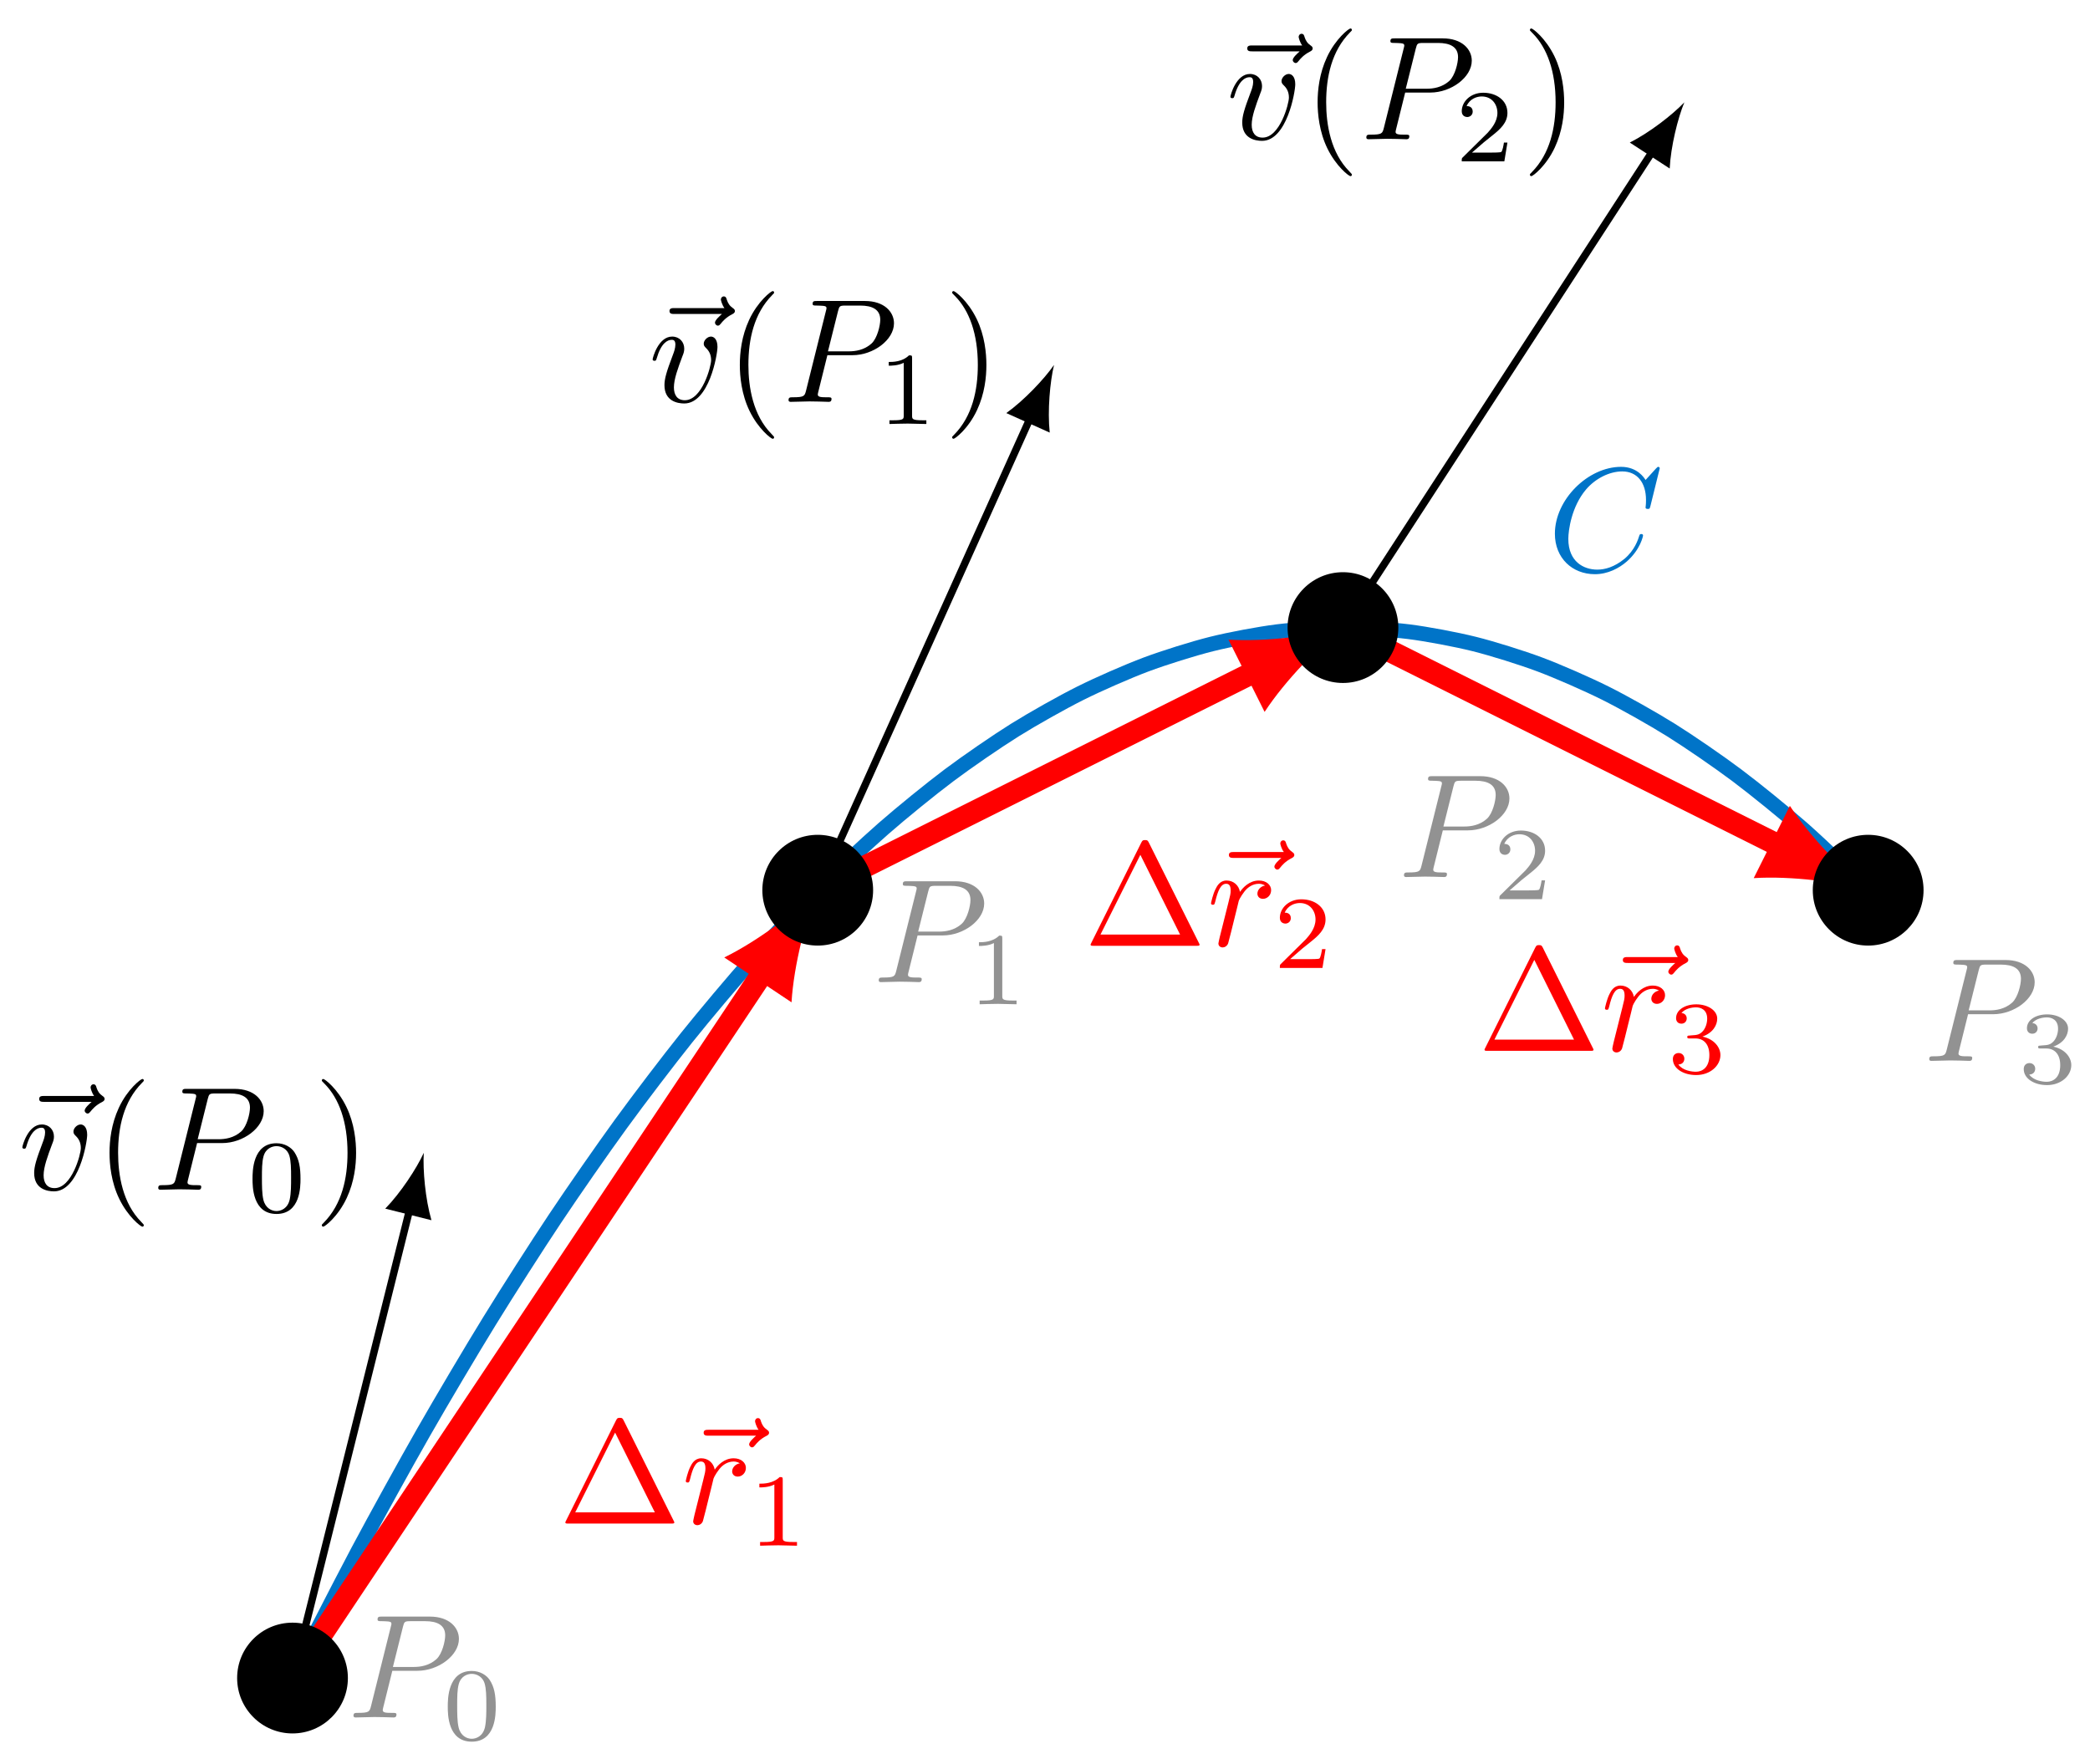 <svg xmlns="http://www.w3.org/2000/svg" xmlns:xlink="http://www.w3.org/1999/xlink" version="1.1" width="141pt" height="119pt" viewBox="0 0 141 119">
<defs>
<path id="font_1_1" d="M.76 .695C.76 .698 .758 .705 .749 .705 .746 .705 .745 .704 .734 .693L.664 .616C.655 .63 .609 .705 .498 .705 .275 .705 .05 .484 .05 .252 .05 .087 .168-.022 .321-.022 .408-.022 .484 .018 .537 .064 .63 .146 .647 .237 .647 .24 .647 .25 .637 .25 .635 .25 .629 .25 .624 .248 .622 .24 .613 .211 .59 .14 .521 .082 .452 .026 .389 .009 .337 .009 .247 .009 .141 .061 .141 .217 .141 .274 .162 .436 .262 .553 .323 .624 .417 .674 .506 .674 .608 .674 .667 .597 .667 .481 .667 .441 .664 .44 .664 .43 .664 .42 .675 .42 .679 .42 .692 .42 .692 .422 .697 .44L.76 .695Z"/>
<path id="font_2_1" d="M.442 .698C.435 .711 .433 .716 .416 .716 .399 .716 .397 .711 .39 .698L.052 .02C.047 .011 .047 .009 .047 .008 .047 0 .053 0 .069 0H.763C.779 0 .785 0 .785 .008 .785 .009 .785 .011 .78 .02L.442 .698M.384 .616 .653 .076H.114L.384 .616Z"/>
<path id="font_1_5" d="M.537 .595C.523 .582 .49 .554 .49 .536 .49 .526 .5 .516 .51 .516 .519 .516 .524 .523 .529 .529 .541 .544 .564 .572 .608 .594 .615 .598 .625 .603 .625 .615 .625 .625 .618 .63 .611 .635 .589 .65 .578 .668 .57 .692 .568 .701 .564 .714 .55 .714 .536 .714 .53 .701 .53 .693 .53 .688 .538 .656 .554 .635H.217C.2 .635 .182 .635 .182 .615 .182 .595 .2 .595 .217 .595H.537Z"/>
<path id="font_1_3" d="M.088 .059C.085 .044 .079 .021 .079 .016 .079-.002 .093-.011 .108-.011 .12-.011 .138-.003 .145 .017 .147 .021 .181 .157 .185 .175 .193 .208 .211 .278 .217 .305 .221 .318 .249 .365 .273 .387 .281 .394 .31 .42 .353 .42 .379 .42 .394 .408 .395 .408 .365 .403 .343 .379 .343 .353 .343 .337 .354 .318 .381 .318 .408 .318 .436 .341 .436 .377 .436 .412 .404 .442 .353 .442 .288 .442 .244 .393 .225 .365 .217 .41 .181 .442 .134 .442 .088 .442 .069 .403 .06 .385 .042 .351 .029 .291 .029 .288 .029 .278 .039 .278 .041 .278 .051 .278 .052 .279 .058 .301 .075 .372 .095 .42 .131 .42 .148 .42 .162 .412 .162 .374 .162 .353 .159 .342 .146 .29L.088 .059Z"/>
<path id="font_3_2" d="M.335 .636C.335 .663 .333 .664 .305 .664 .241 .601 .15 .6 .109 .6V.564C.133 .564 .199 .564 .254 .592V.082C.254 .049 .254 .036 .154 .036H.116V0C.134 .001 .257 .004 .294 .004 .325 .004 .451 .001 .473 0V.036H.435C.335 .036 .335 .049 .335 .082V.636Z"/>
<path id="font_3_3" d="M.505 .182H.471C.468 .16 .458 .101 .445 .091 .437 .085 .36 .085 .346 .085H.162C.267 .178 .302 .206 .362 .253 .436 .312 .505 .374 .505 .469 .505 .59 .399 .664 .271 .664 .147 .664 .063 .577 .063 .485 .063 .434 .106 .429 .116 .429 .14 .429 .169 .446 .169 .482 .169 .5 .162 .535 .11 .535 .141 .606 .209 .628 .256 .628 .356 .628 .408 .55 .408 .469 .408 .382 .346 .313 .314 .277L.073 .039C.063 .03 .063 .028 .063 0H.475L.505 .182Z"/>
<path id="font_3_4" d="M.273 .334C.351 .334 .407 .28 .407 .173 .407 .049 .335 .012 .277 .012 .237 .012 .149 .023 .107 .082 .154 .084 .165 .117 .165 .138 .165 .17 .141 .193 .11 .193 .082 .193 .054 .176 .054 .135 .054 .041 .158-.02 .279-.02 .418-.02 .514 .073 .514 .173 .514 .251 .45 .329 .34 .352 .445 .39 .483 .465 .483 .526 .483 .605 .392 .664 .281 .664 .17 .664 .085 .61 .085 .53 .085 .496 .107 .477 .137 .477 .168 .477 .188 .5 .188 .528 .188 .557 .168 .578 .137 .58 .172 .624 .241 .635 .278 .635 .323 .635 .386 .613 .386 .526 .386 .484 .372 .438 .346 .407 .313 .369 .285 .367 .235 .364 .21 .362 .208 .362 .203 .361 .201 .361 .193 .359 .193 .348 .193 .334 .202 .334 .219 .334H.273Z"/>
<path id="font_1_4" d="M.468 .372C.468 .426 .442 .442 .424 .442 .399 .442 .375 .416 .375 .394 .375 .381 .38 .375 .391 .364 .412 .344 .425 .318 .425 .282 .425 .24 .364 .011 .247 .011 .196 .011 .173 .046 .173 .098 .173 .154 .2 .227 .231 .31 .238 .327 .243 .341 .243 .36 .243 .405 .211 .442 .161 .442 .067 .442 .029 .297 .029 .288 .029 .278 .039 .278 .041 .278 .051 .278 .052 .28 .057 .296 .086 .397 .129 .42 .158 .42 .166 .42 .183 .42 .183 .388 .183 .363 .173 .336 .166 .318 .122 .202 .109 .156 .109 .113 .109 .005 .197-.011 .243-.011 .411-.011 .468 .32 .468 .372Z"/>
<path id="font_2_2" d="M.331-.24C.331-.237 .331-.235 .314-.218 .189-.092 .157 .097 .157 .25 .157 .424 .195 .598 .318 .723 .331 .735 .331 .737 .331 .74 .331 .747 .327 .75 .321 .75 .311 .75 .221 .682 .162 .555 .111 .445 .099 .334 .099 .25 .099 .172 .11 .051 .165-.062 .225-.185 .311-.25 .321-.25 .327-.25 .331-.247 .331-.24Z"/>
<path id="font_1_2" d="M.303 .316H.473C.615 .316 .754 .42 .754 .532 .754 .609 .688 .683 .557 .683H.233C.214 .683 .203 .683 .203 .664 .203 .652 .212 .652 .232 .652 .245 .652 .263 .651 .275 .65 .291 .648 .297 .645 .297 .634 .297 .63 .296 .627 .293 .615L.159 .078C.149 .039 .147 .031 .068 .031 .051 .031 .04 .031 .04 .012 .04 0 .052 0 .055 0 .083 0 .154 .003 .182 .003 .203 .003 .225 .002 .246 .002 .268 .002 .29 0 .311 0 .318 0 .331 0 .331 .02 .331 .031 .322 .031 .303 .031 .266 .031 .238 .031 .238 .049 .238 .055 .24 .06 .241 .066L.303 .316M.375 .614C.384 .649 .386 .652 .429 .652H.525C.608 .652 .661 .625 .661 .556 .661 .517 .641 .431 .602 .395 .552 .35 .492 .342 .448 .342H.307L.375 .614Z"/>
<path id="font_3_1" d="M.516 .319C.516 .429 .503 .508 .457 .578 .426 .624 .364 .664 .284 .664 .052 .664 .052 .391 .052 .319 .052 .247 .052-.02 .284-.02 .516-.02 .516 .247 .516 .319M.284 .008C.238 .008 .177 .035 .157 .117 .143 .176 .143 .258 .143 .332 .143 .405 .143 .481 .158 .536 .179 .615 .243 .636 .284 .636 .338 .636 .39 .603 .408 .545 .424 .491 .425 .419 .425 .332 .425 .258 .425 .184 .412 .121 .392 .03 .324 .008 .284 .008Z"/>
<path id="font_2_3" d="M.289 .25C.289 .328 .278 .449 .223 .562 .163 .685 .077 .75 .067 .75 .061 .75 .057 .746 .057 .74 .057 .737 .057 .735 .076 .717 .174 .618 .231 .459 .231 .25 .231 .079 .194-.097 .07-.223 .057-.235 .057-.237 .057-.24 .057-.246 .061-.25 .067-.25 .077-.25 .167-.182 .226-.055 .277 .055 .289 .166 .289 .25Z"/>
</defs>
<path transform="matrix(1,0,0,-1,90.601,77.772)" stroke-width=".996" stroke-linecap="butt" stroke-miterlimit="10" stroke-linejoin="miter" fill="none" stroke="#0074c8" d="M-70.867-35.433C-70.867-35.433-67.667-29.156-66.438-26.852-65.209-24.547-63.238-20.975-62.009-18.824-60.78-16.673-58.809-13.347-57.579-11.35-56.35-9.353-54.379-6.273-53.15-4.429-51.921-2.586-49.95 .248-48.721 1.938-47.492 3.628-45.521 6.215-44.292 7.751-43.063 9.287-41.092 11.628-39.863 13.011-38.634 14.393-36.663 16.488-35.433 17.717-34.204 18.946-32.233 20.794-31.004 21.869-29.775 22.945-27.804 24.546-26.575 25.468-25.346 26.39-23.375 27.745-22.146 28.513-20.917 29.281-18.946 30.39-17.717 31.004-16.488 31.619-14.517 32.481-13.288 32.942-12.058 33.403-10.087 34.019-8.858 34.326-7.629 34.633-5.658 35.003-4.429 35.157-3.2 35.31-1.229 35.433 0 35.433 1.229 35.433 3.2 35.31 4.429 35.157 5.658 35.003 7.629 34.633 8.858 34.326 10.087 34.019 12.058 33.403 13.288 32.942 14.517 32.481 16.488 31.619 17.717 31.004 18.946 30.39 20.917 29.281 22.146 28.513 23.375 27.745 25.346 26.39 26.575 25.468 27.804 24.546 29.775 22.945 31.004 21.869 32.233 20.794 35.433 17.717 35.433 17.717"/>
<use data-text="C" xlink:href="#font_1_1" transform="matrix(9.963,0,0,-9.963,104.401,38.518)" fill="#0074c8"/>
<path transform="matrix(1,0,0,-1,90.601,77.772)" stroke-width="1.494" stroke-linecap="butt" stroke-miterlimit="10" stroke-linejoin="miter" fill="none" stroke="#ff0000" d="M-70.867-35.433-39.064 12.271"/>
<path transform="matrix(.555,-.832,-.832,-.555,51.534,65.501)" d="M6.545 0C4.606 .364 1.455 1.455-.727 2.727V-2.727C1.455-1.455 4.606-.364 6.545 0" fill="#ff0000"/>
<path transform="matrix(1,0,0,-1,90.601,77.772)" stroke-width="1.494" stroke-linecap="butt" stroke-miterlimit="10" stroke-linejoin="miter" fill="none" stroke="#ff0000" d="M-35.433 17.717-5.854 32.507"/>
<path transform="matrix(.894,-.447,-.447,-.894,84.746,45.264)" d="M6.545 0C4.606 .364 1.455 1.455-.727 2.727V-2.727C1.455-1.455 4.606-.364 6.545 0" fill="#ff0000"/>
<path transform="matrix(1,0,0,-1,90.601,77.772)" stroke-width="1.494" stroke-linecap="butt" stroke-miterlimit="10" stroke-linejoin="miter" fill="none" stroke="#ff0000" d="M0 35.433 29.579 20.644"/>
<path transform="matrix(.894,.447,.447,-.894,120.182,57.128)" d="M6.545 0C4.606 .364 1.455 1.455-.727 2.727V-2.727C1.455-1.455 4.606-.364 6.545 0" fill="#ff0000"/>
<path transform="matrix(1,0,0,-1,90.601,77.772)" d="M-67.131-35.433C-67.131-33.37-68.804-31.697-70.867-31.697-72.93-31.697-74.603-33.37-74.603-35.433-74.603-37.497-72.93-39.17-70.867-39.17-68.804-39.17-67.131-37.497-67.131-35.433ZM-70.867-35.433"/>
<path transform="matrix(1,0,0,-1,90.601,77.772)" d="M-31.697 17.717C-31.697 19.78-33.37 21.453-35.433 21.453-37.497 21.453-39.17 19.78-39.17 17.717-39.17 15.653-37.497 13.981-35.433 13.981-33.37 13.981-31.697 15.653-31.697 17.717ZM-35.433 17.717"/>
<path transform="matrix(1,0,0,-1,90.601,77.772)" d="M3.736 35.433C3.736 37.497 2.063 39.17 0 39.17-2.063 39.17-3.736 37.497-3.736 35.433-3.736 33.37-2.063 31.697 0 31.697 2.063 31.697 3.736 33.37 3.736 35.433ZM0 35.433"/>
<path transform="matrix(1,0,0,-1,90.601,77.772)" d="M39.17 17.717C39.17 19.78 37.497 21.453 35.433 21.453 33.37 21.453 31.697 19.78 31.697 17.717 31.697 15.653 33.37 13.981 35.433 13.981 37.497 13.981 39.17 15.653 39.17 17.717ZM35.433 17.717"/>
<path transform="matrix(1,0,0,-1,90.601,77.772)" stroke-width=".797" stroke-linecap="butt" stroke-miterlimit="10" stroke-linejoin="miter" fill="none" stroke="#ff0000" d=""/>
<use data-text="&#x2206;" xlink:href="#font_2_1" transform="matrix(9.963,0,0,-9.963,37.672,102.783)" fill="#ff0000"/>
<use data-text="&#x20d7;" xlink:href="#font_1_5" transform="matrix(9.963,0,0,-9.963,45.658,102.783)" fill="#ff0000"/>
<use data-text="r" xlink:href="#font_1_3" transform="matrix(9.963,0,0,-9.963,45.977,102.783)" fill="#ff0000"/>
<use data-text="1" xlink:href="#font_3_2" transform="matrix(6.974,0,0,-6.974,50.47,104.278)" fill="#ff0000"/>
<path transform="matrix(1,0,0,-1,90.601,77.772)" stroke-width=".797" stroke-linecap="butt" stroke-miterlimit="10" stroke-linejoin="miter" fill="none" stroke="#ff0000" d=""/>
<use data-text="&#x2206;" xlink:href="#font_2_1" transform="matrix(9.963,0,0,-9.963,73.107,63.806)" fill="#ff0000"/>
<use data-text="&#x20d7;" xlink:href="#font_1_5" transform="matrix(9.963,0,0,-9.963,81.093,63.806)" fill="#ff0000"/>
<use data-text="r" xlink:href="#font_1_3" transform="matrix(9.963,0,0,-9.963,81.412,63.806)" fill="#ff0000"/>
<use data-text="2" xlink:href="#font_3_3" transform="matrix(6.974,0,0,-6.974,85.905,65.3)" fill="#ff0000"/>
<path transform="matrix(1,0,0,-1,90.601,77.772)" stroke-width=".797" stroke-linecap="butt" stroke-miterlimit="10" stroke-linejoin="miter" fill="none" stroke="#ff0000" d=""/>
<use data-text="&#x2206;" xlink:href="#font_2_1" transform="matrix(9.963,0,0,-9.963,99.684,70.892)" fill="#ff0000"/>
<use data-text="&#x20d7;" xlink:href="#font_1_5" transform="matrix(9.963,0,0,-9.963,107.67,70.892)" fill="#ff0000"/>
<use data-text="r" xlink:href="#font_1_3" transform="matrix(9.963,0,0,-9.963,107.988,70.892)" fill="#ff0000"/>
<use data-text="3" xlink:href="#font_3_4" transform="matrix(6.974,0,0,-6.974,112.482,72.386)" fill="#ff0000"/>
<path transform="matrix(1,0,0,-1,90.601,77.772)" stroke-width=".498" stroke-linecap="butt" stroke-miterlimit="10" stroke-linejoin="miter" fill="none" stroke="#000000" d="M-70.867-35.433-62.944-3.74"/>
<path transform="matrix(.243,-.97,-.97,-.243,27.653,81.513)" d="M3.856 0C2.713 .214 .857 .857-.428 1.606V-1.606C.857-.857 2.713-.214 3.856 0"/>
<use data-text="&#x20d7;" xlink:href="#font_1_5" transform="matrix(9.963,0,0,-9.963,.83,80.263)"/>
<use data-text="v" xlink:href="#font_1_4" transform="matrix(9.963,0,0,-9.963,1.219,80.263)"/>
<use data-text="(" xlink:href="#font_2_2" transform="matrix(9.963,0,0,-9.963,6.403,80.263)"/>
<use data-text="P" xlink:href="#font_1_2" transform="matrix(9.963,0,0,-9.963,10.278,80.263)"/>
<use data-text="0" xlink:href="#font_3_1" transform="matrix(6.974,0,0,-6.974,16.674,81.757)"/>
<use data-text=")" xlink:href="#font_2_3" transform="matrix(9.963,0,0,-9.963,21.144,80.263)"/>
<path transform="matrix(1,0,0,-1,90.601,77.772)" stroke-width=".498" stroke-linecap="butt" stroke-miterlimit="10" stroke-linejoin="miter" fill="none" stroke="#000000" d="M-35.433 17.717-21.071 49.634"/>
<path transform="matrix(.41,-.912,-.912,-.41,69.529,28.135)" d="M3.856 0C2.713 .214 .857 .857-.428 1.606V-1.606C.857-.857 2.713-.214 3.856 0"/>
<use data-text="&#x20d7;" xlink:href="#font_1_5" transform="matrix(9.963,0,0,-9.963,43.353,27.11)"/>
<use data-text="v" xlink:href="#font_1_4" transform="matrix(9.963,0,0,-9.963,43.741,27.11)"/>
<use data-text="(" xlink:href="#font_2_2" transform="matrix(9.963,0,0,-9.963,48.926,27.11)"/>
<use data-text="P" xlink:href="#font_1_2" transform="matrix(9.963,0,0,-9.963,52.8,27.11)"/>
<use data-text="1" xlink:href="#font_3_2" transform="matrix(6.974,0,0,-6.974,59.197,28.604)"/>
<use data-text=")" xlink:href="#font_2_3" transform="matrix(9.963,0,0,-9.963,63.667,27.11)"/>
<path transform="matrix(1,0,0,-1,90.601,77.772)" stroke-width=".498" stroke-linecap="butt" stroke-miterlimit="10" stroke-linejoin="miter" fill="none" stroke="#000000" d="M0 35.433 20.93 67.634"/>
<path transform="matrix(.545,-.838,-.838,-.545,111.532,10.134)" d="M3.856 0C2.713 .214 .857 .857-.428 1.606V-1.606C.857-.857 2.713-.214 3.856 0"/>
<use data-text="&#x20d7;" xlink:href="#font_1_5" transform="matrix(9.963,0,0,-9.963,82.332,9.393)"/>
<use data-text="v" xlink:href="#font_1_4" transform="matrix(9.963,0,0,-9.963,82.721,9.393)"/>
<use data-text="(" xlink:href="#font_2_2" transform="matrix(9.963,0,0,-9.963,87.905,9.393)"/>
<use data-text="P" xlink:href="#font_1_2" transform="matrix(9.963,0,0,-9.963,91.78,9.393)"/>
<use data-text="2" xlink:href="#font_3_3" transform="matrix(6.974,0,0,-6.974,98.176,10.887)"/>
<use data-text=")" xlink:href="#font_2_3" transform="matrix(9.963,0,0,-9.963,102.646,9.393)"/>
<path transform="matrix(1,0,0,-1,90.601,77.772)" stroke-width=".797" stroke-linecap="butt" stroke-miterlimit="10" stroke-linejoin="miter" fill="none" stroke="#929292" d=""/>
<use data-text="P" xlink:href="#font_1_2" transform="matrix(9.963,0,0,-9.963,23.449,115.864)" fill="#929292"/>
<use data-text="0" xlink:href="#font_3_1" transform="matrix(6.974,0,0,-6.974,29.846,117.358)" fill="#929292"/>
<path transform="matrix(1,0,0,-1,90.601,77.772)" stroke-width=".797" stroke-linecap="butt" stroke-miterlimit="10" stroke-linejoin="miter" fill="none" stroke="#929292" d=""/>
<use data-text="P" xlink:href="#font_1_2" transform="matrix(9.963,0,0,-9.963,58.885,66.256)" fill="#929292"/>
<use data-text="1" xlink:href="#font_3_2" transform="matrix(6.974,0,0,-6.974,65.282,67.75)" fill="#929292"/>
<path transform="matrix(1,0,0,-1,90.601,77.772)" stroke-width=".797" stroke-linecap="butt" stroke-miterlimit="10" stroke-linejoin="miter" fill="none" stroke="#929292" d=""/>
<use data-text="P" xlink:href="#font_1_2" transform="matrix(9.963,0,0,-9.963,94.32,59.167)" fill="#929292"/>
<use data-text="2" xlink:href="#font_3_3" transform="matrix(6.974,0,0,-6.974,100.717,60.661)" fill="#929292"/>
<path transform="matrix(1,0,0,-1,90.601,77.772)" stroke-width=".797" stroke-linecap="butt" stroke-miterlimit="10" stroke-linejoin="miter" fill="none" stroke="#929292" d=""/>
<use data-text="P" xlink:href="#font_1_2" transform="matrix(9.963,0,0,-9.963,129.756,71.57)" fill="#929292"/>
<use data-text="3" xlink:href="#font_3_4" transform="matrix(6.974,0,0,-6.974,136.153,73.064)" fill="#929292"/>
</svg>
